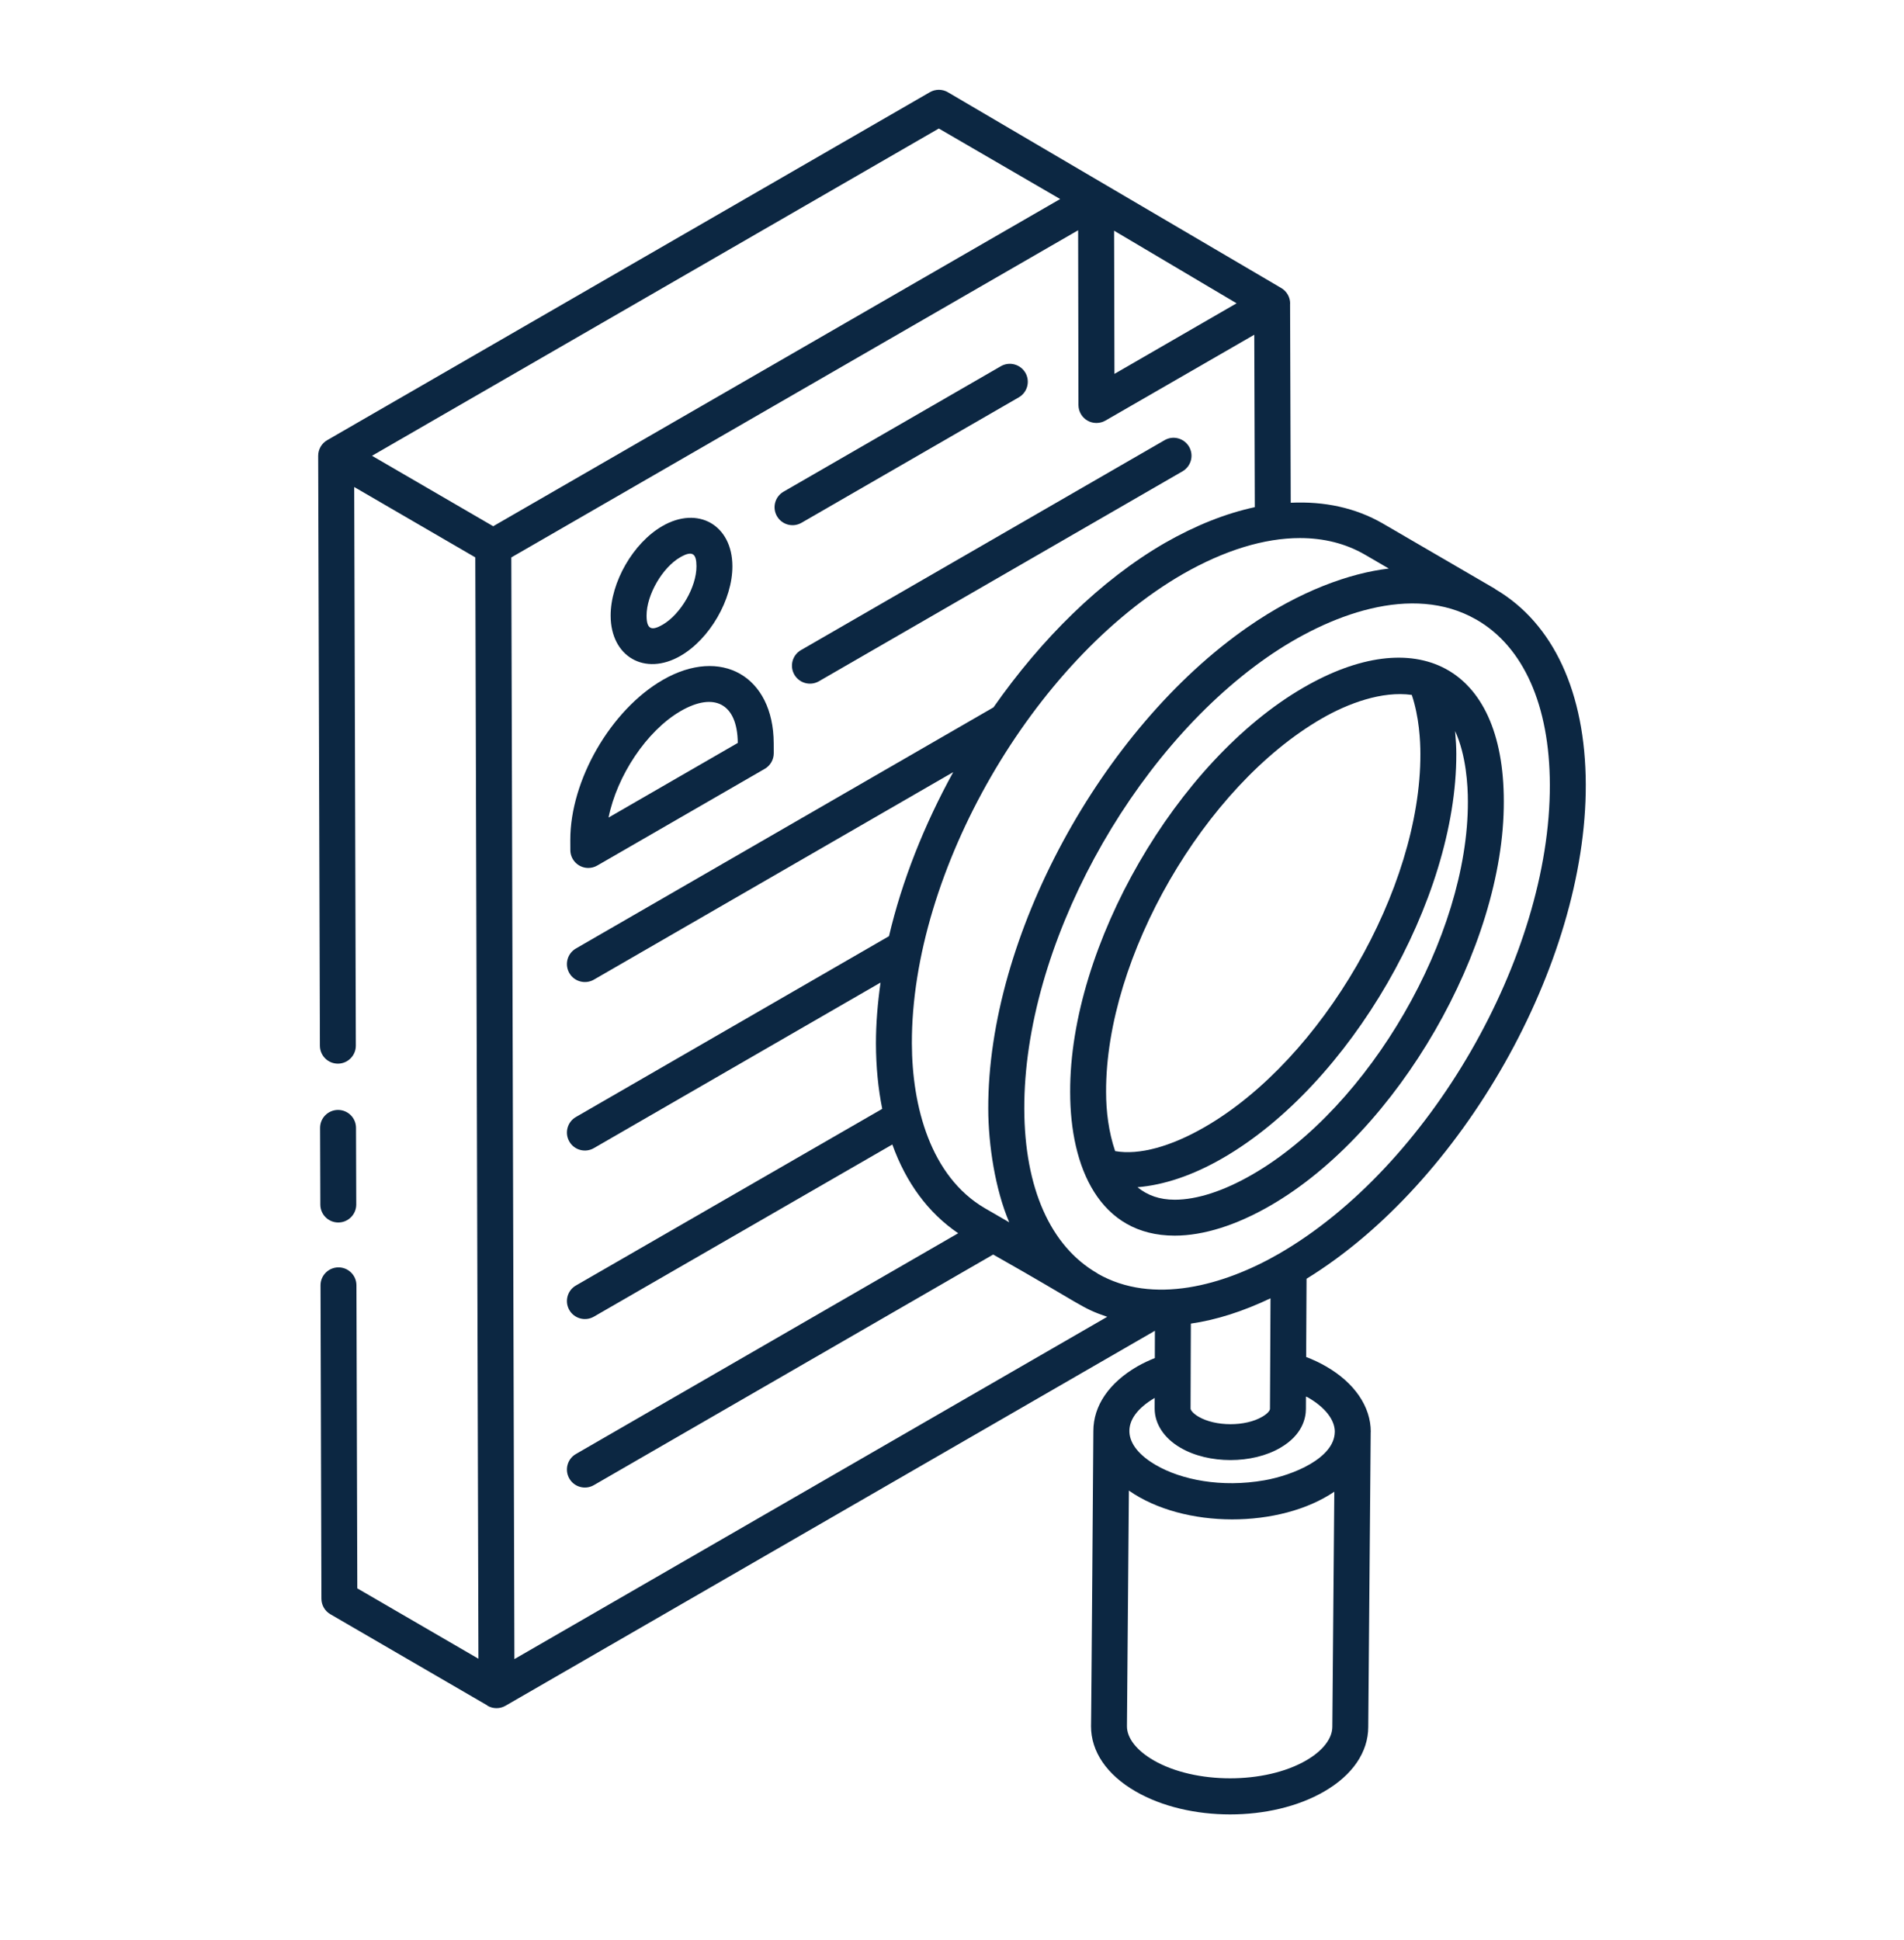 <svg width="53" height="54" viewBox="0 0 53 54" fill="none" xmlns="http://www.w3.org/2000/svg">
<g clip-path="url(#clip0_798_146)">
<path d="M8.905 29.106C8.906 29.382 9.13 29.605 9.405 29.605H9.407C9.683 29.604 9.906 29.379 9.905 29.103L9.86 13.555C9.961 13.614 13.449 15.641 13.231 15.514L13.318 46.168L9.946 44.209L9.922 35.773C9.921 35.498 9.698 35.275 9.422 35.275H9.421C9.145 35.276 8.921 35.5 8.922 35.776L8.947 44.498C8.948 44.676 9.042 44.84 9.196 44.929L13.559 47.464C13.564 47.468 13.566 47.474 13.571 47.477C13.723 47.565 13.914 47.567 14.071 47.477L32.148 37.04L32.146 37.799C31.985 37.864 31.823 37.938 31.66 38.031C30.869 38.49 30.434 39.129 30.435 39.832C30.435 39.968 30.374 48.143 30.37 48.042C30.368 48.752 30.809 49.398 31.613 49.862C33.085 50.712 35.391 50.717 36.864 49.861C37.651 49.405 38.085 48.767 38.087 48.067L38.155 39.869C38.155 39.867 38.155 39.864 38.155 39.862C38.155 39.859 38.157 39.856 38.157 39.852C38.158 39.151 37.703 38.487 36.913 38.032C36.733 37.927 36.547 37.842 36.358 37.769L36.369 35.592C40.692 32.933 44.156 26.844 44.142 21.836C44.134 19.276 43.241 17.35 41.629 16.402C41.622 16.398 41.619 16.391 41.612 16.387L38.489 14.569C37.731 14.132 36.863 13.949 35.929 13.993L35.911 8.458C35.911 8.456 35.913 8.454 35.913 8.451C35.914 8.273 35.82 8.109 35.667 8.018C34.718 7.461 39.106 10.037 26.385 2.567C26.23 2.476 26.039 2.477 25.884 2.566L9.107 12.252C8.951 12.342 8.858 12.508 8.857 12.684L8.858 12.685L8.857 12.686L8.905 29.106ZM35.351 39.213C35.351 39.261 35.285 39.346 35.137 39.432C34.666 39.71 33.837 39.709 33.362 39.431C33.2 39.336 33.141 39.243 33.141 39.205L33.144 38.228C33.146 38.215 33.143 38.202 33.144 38.189L33.149 36.84C33.86 36.738 34.604 36.499 35.366 36.136L35.351 39.213ZM37.087 48.062C37.086 48.389 36.822 48.73 36.361 48.997C35.215 49.663 33.269 49.663 32.113 48.996C31.64 48.723 31.369 48.376 31.37 48.048L31.424 41.488C32.957 42.559 35.63 42.545 37.142 41.519L37.087 48.062ZM36.411 38.897C36.883 39.169 37.153 39.514 37.156 39.846L37.155 39.848V39.859C37.143 40.581 36.006 41.059 35.199 41.201C33.992 41.413 32.883 41.187 32.18 40.78C31.237 40.237 31.158 39.489 32.142 38.909L32.141 39.203C32.141 39.632 32.403 40.03 32.857 40.294C33.641 40.754 34.865 40.752 35.642 40.295C36.258 39.937 36.351 39.464 36.351 39.216L36.352 38.871C36.372 38.882 36.392 38.885 36.411 38.897ZM43.142 21.839C43.155 26.63 39.774 32.487 35.603 34.895C34.069 35.78 32.089 36.33 30.553 35.448C30.548 35.445 30.546 35.44 30.541 35.437C29.239 34.686 28.519 33.061 28.512 30.863C28.499 26.37 31.471 20.937 35.281 18.288C36.984 17.106 39.311 16.225 41.089 17.242C41.092 17.244 41.095 17.245 41.098 17.246C42.409 18.001 43.135 19.632 43.142 21.839ZM37.988 15.434L38.659 15.825C37.582 15.95 36.183 16.443 34.729 17.455C30.666 20.277 27.495 26.07 27.509 30.864C27.512 31.87 27.703 33.107 28.093 34.021L27.414 33.628C25.901 32.743 25.388 30.794 25.383 29.045C25.369 24.253 28.752 18.391 32.923 15.979C34.086 15.313 35.197 14.976 36.185 14.976C36.849 14.976 37.457 15.128 37.988 15.434ZM32.424 15.113C30.637 16.147 28.991 17.779 27.655 19.688L16.031 26.4C15.791 26.539 15.71 26.844 15.848 27.084C15.986 27.323 16.293 27.404 16.531 27.267L26.534 21.491C25.728 22.956 25.107 24.515 24.746 26.057L16.031 31.09C15.791 31.229 15.71 31.534 15.848 31.773C15.986 32.013 16.293 32.094 16.531 31.956L24.511 27.348C24.43 27.924 24.382 28.493 24.383 29.048C24.385 29.695 24.445 30.301 24.558 30.863L16.031 35.78C15.791 35.918 15.71 36.224 15.848 36.463C15.984 36.699 16.288 36.786 16.531 36.647L24.839 31.855C25.221 32.921 25.841 33.761 26.672 34.325L16.031 40.47C15.791 40.608 15.71 40.914 15.848 41.153C15.986 41.393 16.293 41.474 16.531 41.336L27.646 34.918C30.165 36.34 30.073 36.397 30.821 36.651L14.319 46.178L14.233 15.515C15.851 14.582 8.382 18.892 30.011 6.409C30.011 6.51 30.021 11.596 30.02 11.274C30.021 11.453 30.116 11.618 30.271 11.707C30.425 11.795 30.615 11.795 30.77 11.707L34.914 9.317L34.929 14.116C34.125 14.289 33.283 14.621 32.424 15.113ZM31.022 10.406C31.022 10.306 31.012 6.158 31.012 6.421L34.422 8.442L31.022 10.406ZM26.133 3.577L29.511 5.54C7.883 18.02 15.342 13.716 13.729 14.647C13.627 14.588 10.137 12.559 10.355 12.686L26.133 3.577Z" fill="#0C2742"/>
<path d="M9.418 34.026C9.694 34.025 9.917 33.801 9.917 33.525L9.91 31.391C9.909 31.115 9.686 30.893 9.41 30.893H9.409C9.132 30.894 8.909 31.118 8.91 31.394L8.917 33.528C8.917 33.804 9.141 34.026 9.417 34.026H9.418Z" fill="#0C2742"/>
<path d="M22.311 14.551L28.36 11.059C28.599 10.921 28.681 10.615 28.543 10.376C28.404 10.137 28.098 10.055 27.86 10.193L21.811 13.685C21.572 13.823 21.489 14.129 21.628 14.368C21.767 14.609 22.074 14.688 22.311 14.551Z" fill="#0C2742"/>
<path d="M32.417 12.252L22.295 18.095C22.056 18.233 21.974 18.539 22.112 18.778C22.251 19.018 22.557 19.099 22.795 18.962L32.917 13.118C33.156 12.979 33.238 12.674 33.1 12.435C32.961 12.195 32.654 12.113 32.417 12.252Z" fill="#0C2742"/>
<path d="M36.288 19.135C32.752 21.179 29.775 26.334 29.789 30.393C29.789 32.495 30.607 34.392 32.7 34.392C33.496 34.392 34.416 34.103 35.361 33.556C38.898 31.517 41.874 26.364 41.86 22.304C41.86 18.481 39.386 17.342 36.288 19.135ZM36.789 20.001C37.517 19.579 38.472 19.225 39.299 19.342C39.504 19.953 39.538 20.617 39.538 20.982V20.984C39.55 24.73 36.803 29.484 33.538 31.368C32.594 31.913 31.71 32.158 31.041 32.039C30.861 31.507 30.789 30.938 30.789 30.391C30.776 26.645 33.524 21.887 36.789 20.001ZM40.86 22.307C40.873 26.053 38.126 30.808 34.861 32.69C34.067 33.149 33.32 33.392 32.7 33.392C32.275 33.392 31.94 33.27 31.663 33.044C32.392 32.985 33.203 32.717 34.038 32.233C37.575 30.194 40.551 25.041 40.538 20.981C40.538 20.817 40.526 20.592 40.505 20.348C40.813 21.021 40.86 21.859 40.86 22.305V22.307Z" fill="#0C2742"/>
<path d="M18.448 18.925C17 19.762 15.87 21.72 15.875 23.384L15.876 23.659C15.876 23.937 16.103 24.158 16.375 24.158C16.462 24.158 16.548 24.136 16.625 24.091L21.288 21.399C21.443 21.31 21.538 21.143 21.538 20.964L21.537 20.69C21.532 18.822 20.075 17.987 18.448 18.925ZM16.94 22.755C17.172 21.598 17.997 20.341 18.948 19.791C19.875 19.255 20.527 19.573 20.537 20.678L16.94 22.755Z" fill="#0C2742"/>
<path d="M18.944 18.254C19.756 17.785 20.39 16.689 20.387 15.758C20.384 14.612 19.428 14.069 18.437 14.643C17.627 15.11 16.995 16.207 16.998 17.14C17.001 18.274 17.948 18.829 18.944 18.254ZM18.937 15.509C19.277 15.313 19.386 15.411 19.387 15.761C19.389 16.337 18.948 17.097 18.444 17.388C18.14 17.564 17.999 17.52 17.998 17.137C17.996 16.56 18.435 15.798 18.937 15.509Z" fill="#0C2742"/>
</g>
<defs>
<clipPath id="clip0_798_146">
<rect width="53" height="54" fill="white"/>
</clipPath>
</defs>
</svg>
